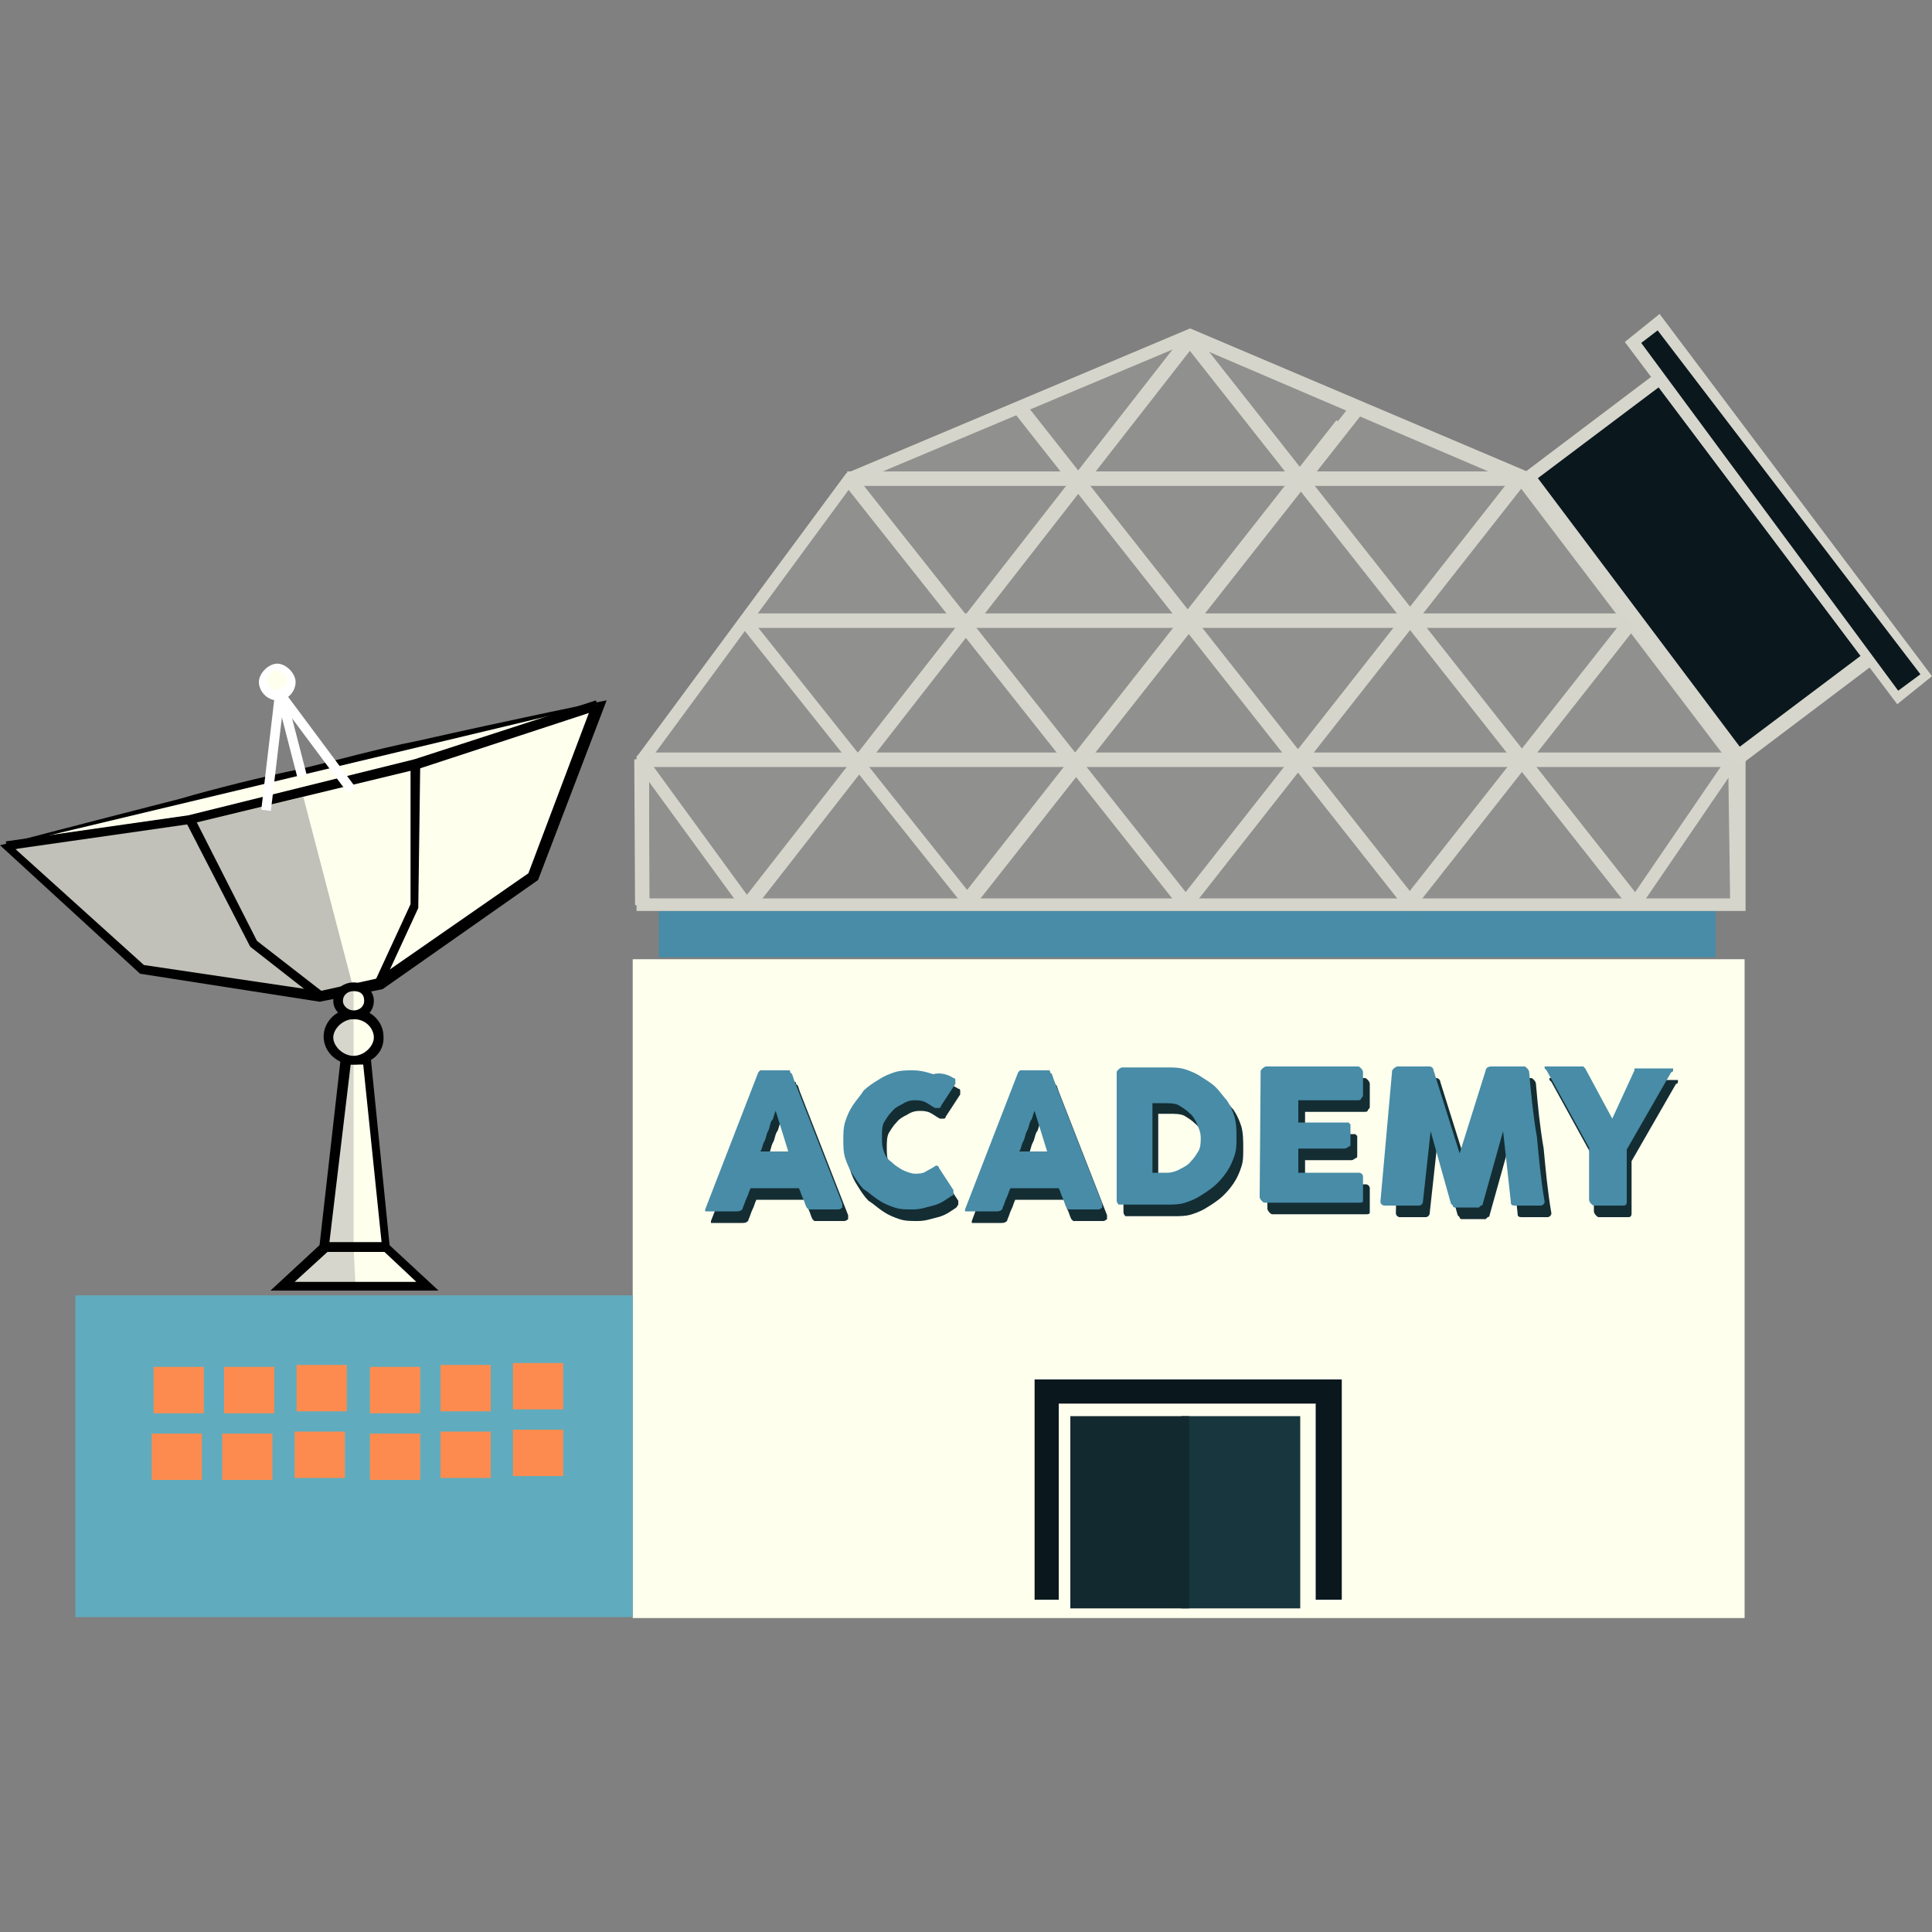 <?xml version="1.0" encoding="utf-8"?>
<!-- Generator: Adobe Illustrator 21.0.2, SVG Export Plug-In . SVG Version: 6.00 Build 0)  -->
<svg version="1.0" id="Layer_1" xmlns="http://www.w3.org/2000/svg" xmlns:xlink="http://www.w3.org/1999/xlink" x="0px" y="0px"
	 viewBox="0 0 200 200" style="enable-background:new 0 0 200 200;" xml:space="preserve">
<rect x="0" y="0" width="200" height="200" fill="#808080" stroke="none"/>
<style type="text/css">
	.st0{fill:#FFFFEE;}
	.st1{fill:#60ACBE;}
	.st2{fill:#FD8B4F;}
	.st3{fill:#488CA7;}
	.st4{fill:#D6D6CC;}
	.st5{fill:#C1C1B9;}
	.st6{fill:none;}
	.st7{fill:#FFFFFF;}
	.st8{fill:none;stroke:#FFFFFF;stroke-width:0.5;stroke-miterlimit:10;}
	.st9{opacity:0.2;fill:#D6D6CC;enable-background:new    ;}
	.st10{fill:#0A171D;}
	.st11{fill:#18363D;}
	.st12{display:none;fill:#FFFFFF;}
	.st13{fill:#132930;}
	.st14{fill:#142D33;}
</style>
<g id="academy">
	<g>
		<g>
			<rect x="66.3" y="100.2" class="st0" width="113.2" height="66.3"/>
			<path class="st0" d="M180.7,167.5H65.5V99.3h115.1V167.5z M67.4,165.6h111.3v-64.4H67.4V165.6z"/>
		</g>
		<g>
			<rect x="7.8" y="134.1" class="st1" width="57.7" height="33.3"/>
			<rect x="15.9" y="141.5" class="st2" width="5.2" height="4.8"/>
			<rect x="23.2" y="141.5" class="st2" width="5.2" height="4.8"/>
			<rect x="30.7" y="141.3" class="st2" width="5.2" height="4.8"/>
			<rect x="15.7" y="148.4" class="st2" width="5.2" height="4.8"/>
			<rect x="23" y="148.4" class="st2" width="5.2" height="4.8"/>
			<rect x="30.5" y="148.2" class="st2" width="5.2" height="4.8"/>
			<rect x="38.3" y="141.5" class="st2" width="5.2" height="4.8"/>
			<rect x="45.6" y="141.3" class="st2" width="5.2" height="4.8"/>
			<rect x="53.1" y="141.1" class="st2" width="5.2" height="4.8"/>
			<rect x="38.3" y="148.4" class="st2" width="5.2" height="4.8"/>
			<rect x="45.6" y="148.2" class="st2" width="5.2" height="4.8"/>
			<rect x="53.1" y="148" class="st2" width="5.2" height="4.8"/>
		</g>
		<g>
			<rect x="68.2" y="94.3" class="st3" width="109.4" height="4.8"/>
		</g>
		<g id="aerial_1_">
			<g>
				<g id="aerial_2_">
					<g>
						<polygon class="st0" points="39.8,129 33.5,129 35.6,109.7 37.7,109.7 						"/>
						<polygon class="st4" points="36.6,128.8 33.5,128.8 35.6,109.5 36.6,109.3 						"/>
						<path d="M40.4,129.6H33l2.3-20.3h3.1v0.4L40.4,129.6z M34.1,128.6h5.4l-1.9-18.4h-1.3L34.1,128.6z"/>
					</g>
					<g>
						<g>
							<path class="st0" d="M18.8,83C8.8,85.5,1,87.6,1,87.6l14,12.8l18.4,2.9l3.4-0.8l0,0l2.7-0.6l15.9-11.1l6.7-17.6
								c0,0-8.4,1.7-18.6,4c-3.8,0.8-8.4,1.9-12.1,2.9l0,0C27.6,80.7,22.4,81.9,18.8,83z"/>
							<polygon class="st5" points="1,87.8 19.7,85.3 31.4,82.5 36.6,102.4 32.8,103.4 14.4,100.3 							"/>
							<path d="M33.1,103.7L33.1,103.7l-18.6-2.9L0,87.5l0.8-0.2c0,0,8-2.1,17.8-4.6c3.4-1,8.6-2.3,12.5-3.1c3.4-0.8,8-2.1,12.1-2.9
								c10.2-2.3,18.6-4,18.6-4l1-0.2l-7.1,18.6l-16.1,11.3L33.1,103.7z M14.9,99.9l18.2,2.7l5.9-1.3l15.7-10.9l6.3-16.7
								c-2.5,0.6-9.6,2.1-17.8,3.8c-3.8,0.8-8.6,1.9-12.1,2.9c-3.8,0.8-9,2.1-12.5,3.1l0,0c-8,1.9-14.8,3.8-17,4.4L14.9,99.9z"/>
						</g>
						<g>
							<polyline class="st0" points="43.1,79.2 42.9,93.8 39.3,101.6 							"/>
							<polygon points="39.7,101.8 38.9,101.4 42.5,93.6 42.5,79.2 43.5,79.2 43.3,94 							"/>
						</g>
						<g>
							<polygon points="32.8,103.4 25.9,98 19.2,85 20.1,84.6 26.6,97.4 33.3,102.6 							"/>
						</g>
						<g>
							<polyline class="st0" points="0.8,87.5 19.5,84.8 43.1,79.2 61.9,72.9 							"/>
							<polygon points="0.8,88 0.6,87.1 19.5,84.4 42.9,78.6 61.7,72.5 61.9,73.5 43.3,79.6 19.7,85.3 							"/>
						</g>
					</g>
					<g>
						<ellipse class="st0" cx="36.6" cy="107.4" rx="2.7" ry="2.5"/>
						<path class="st4" d="M36.6,104.9v4.8c0,0-2.9-0.8-2.7-2.5C34.1,105.7,36.6,104.9,36.6,104.9z"/>
						<path d="M36.6,110.2c-1.7,0-3.1-1.3-3.1-2.9c0-1.5,1.3-2.9,3.1-2.9c1.7,0,3.1,1.3,3.1,2.9C39.8,108.9,38.5,110.2,36.6,110.2z
							 M36.6,105.5c-1.1,0-2.1,1-2.1,1.9s1,1.9,2.1,1.9s2.1-1,2.1-1.9S37.9,105.5,36.6,105.5z"/>
					</g>
					<g>
						<ellipse class="st0" cx="36.6" cy="103.5" rx="1.7" ry="1.3"/>
						<path class="st4" d="M36.6,101.8v3.3c0,0-1.7-0.4-1.5-1.5C35.2,102.4,36.6,101.8,36.6,101.8z"/>
						<path d="M36.6,105.5c-1.1,0-2.1-0.8-2.1-1.9s1-1.9,2.1-1.9s2.1,0.8,2.1,1.9S37.9,105.5,36.6,105.5z M36.6,102.6
							c-0.6,0-1.1,0.4-1.1,1c0,0.6,0.6,1,1.1,1c0.6,0,1.1-0.4,1.1-1C37.7,103,37.4,102.6,36.6,102.6z"/>
					</g>
					<g>
						<polygon class="st0" points="44.3,133 29.1,133 33.5,129 39.8,129 						"/>
						<polygon class="st4" points="36.8,133 29.3,133 33.7,129 36.6,129 						"/>
						<path d="M45.4,133.6H28l5.4-5H40L45.4,133.6z M30.5,132.7h12.6l-3.3-3.1h-5.9L30.5,132.7z"/>
					</g>
				</g>
				<g>
					<line class="st6" x1="29.1" y1="72.1" x2="36.4" y2="81.9"/>
					<polygon class="st7" points="36,82.1 28.7,72.3 29.5,71.7 36.8,81.5 					"/>
				</g>
				<g>
					<line class="st6" x1="28.9" y1="72.1" x2="27.6" y2="84"/>
					
						<rect x="22.2" y="77.5" transform="matrix(0.117 -0.993 0.993 0.117 -52.507 96.8)" class="st7" width="12.1" height="1"/>
				</g>
				<g>
					<circle class="st0" cx="28.7" cy="70.6" r="1.5"/>
					<path class="st7" d="M28.7,72.5c-1.1,0-1.9-1-1.9-1.9s1-1.9,1.9-1.9s1.9,1,1.9,1.9S29.9,72.5,28.7,72.5z M28.7,69.4
						c-0.6,0-1,0.4-1,1c0,0.6,0.4,1,1,1s1-0.4,1-1C29.7,70,29.3,69.4,28.7,69.4z"/>
				</g>
				<g>
					<line class="st6" x1="31.4" y1="80.4" x2="29.1" y2="72.1"/>
					
						<rect x="29.7" y="71.9" transform="matrix(0.968 -0.25 0.25 0.968 -18.094 9.967)" class="st7" width="1" height="8.6"/>
				</g>
			</g>
		</g>
		<path class="st8" d="M179.7,87.5"/>
		<g>
			<path class="st4" d="M180.7,94.3H65.9V78.3l0.2-0.2l21.5-29.1L123.2,34l35.1,14.9l0.2,0.2l22.2,29.3L180.7,94.3z M67.2,93h111.9
				l-0.2-14.2l-21.8-28.7L123,35.5L88.3,50.1L67.2,78.8V93z"/>
			<g>
				<line class="st6" x1="169.3" y1="93.6" x2="123" y2="34.8"/>
				
					<rect x="145.4" y="26.7" transform="matrix(0.785 -0.619 0.619 0.785 -8.343 104.28)" class="st4" width="1.5" height="74.9"/>
			</g>
			<g>
				<line class="st6" x1="123.4" y1="34.8" x2="77.4" y2="93.6"/>
				
					<rect x="63.1" y="63.5" transform="matrix(0.615 -0.788 0.788 0.615 -12.001 103.916)" class="st4" width="74.7" height="1.5"/>
			</g>
			<g>
				<line class="st6" x1="146" y1="93.6" x2="105.6" y2="42.4"/>
				
					<rect x="125.2" y="35.5" transform="matrix(0.785 -0.619 0.619 0.785 -15.089 92.579)" class="st4" width="1.5" height="65.1"/>
			</g>
			<g>
				<line class="st6" x1="140.2" y1="42.4" x2="100.2" y2="93.2"/>
				
					<rect x="87.8" y="67.2" transform="matrix(0.619 -0.786 0.786 0.619 -7.541 120.38)" class="st4" width="64.8" height="1.5"/>
			</g>
			<g>
				<line class="st6" x1="138.9" y1="44" x2="100.2" y2="93.2"/>
				
					<rect x="88.2" y="67.9" transform="matrix(0.618 -0.786 0.786 0.618 -8.338 120.219)" class="st4" width="62.8" height="1.5"/>
			</g>
			<g>
				<line class="st6" x1="157.5" y1="49.5" x2="122.8" y2="93.6"/>
				
					<rect x="112.1" y="70.8" transform="matrix(0.618 -0.786 0.786 0.618 -2.795 137.474)" class="st4" width="56.1" height="1.5"/>
			</g>
			<g>
				<line class="st6" x1="168.8" y1="64.3" x2="145.6" y2="93.6"/>
				
					<rect x="138.4" y="78.3" transform="matrix(0.619 -0.786 0.786 0.619 -2.179 153.696)" class="st4" width="37.5" height="1.5"/>
			</g>
			<g>
				<line class="st6" x1="122.8" y1="93.6" x2="87.7" y2="49.5"/>
				
					<rect x="104.5" y="43.3" transform="matrix(0.784 -0.621 0.621 0.784 -21.613 80.845)" class="st4" width="1.5" height="56.3"/>
			</g>
			<g>
				<line class="st6" x1="100.2" y1="93.2" x2="77" y2="64.3"/>
				
					<rect x="88" y="60.2" transform="matrix(0.782 -0.623 0.623 0.782 -29.784 72.359)" class="st4" width="1.3" height="37.2"/>
			</g>
			<g>
				<line class="st6" x1="157.5" y1="49.5" x2="87.7" y2="49.5"/>
				<rect x="87.7" y="48.8" class="st4" width="69.7" height="1.5"/>
			</g>
			<g>
				<line class="st6" x1="168.8" y1="64.3" x2="77" y2="64.3"/>
				<rect x="77" y="63.5" class="st4" width="91.8" height="1.5"/>
			</g>
			<g>
				<line class="st6" x1="179.7" y1="78.6" x2="66.5" y2="78.6"/>
				<rect x="66.5" y="77.9" class="st4" width="113.2" height="1.5"/>
			</g>
			<g>
				<line class="st6" x1="66.5" y1="78.6" x2="66.5" y2="93.6"/>
				
					<rect x="65.7" y="78.6" transform="matrix(1 -5.455849e-03 5.455849e-03 1 -0.469 0.364)" class="st4" width="1.5" height="15.1"/>
			</g>
			<g>
				<line class="st6" x1="179.7" y1="78.6" x2="169.3" y2="93.6"/>
				
					<rect x="165.3" y="85.4" transform="matrix(0.564 -0.826 0.826 0.564 4.932 181.556)" class="st4" width="18.2" height="1.3"/>
			</g>
			<g>
				<line class="st6" x1="66.5" y1="78.6" x2="77.4" y2="93.6"/>
				
					<rect x="71.1" y="76.8" transform="matrix(0.808 -0.589 0.589 0.808 -36.939 58.778)" class="st4" width="1.3" height="18.6"/>
			</g>
			<path class="st9" d="M180.7,94.3H65.9V78.3l0.2-0.2l21.5-29.1L123.2,34l35.1,14.9l0.2,0.2l22.2,29.3L180.7,94.3z"/>
		</g>
		<g>
			<g>
				
					<rect x="167.4" y="40.7" transform="matrix(0.8 -0.6 0.6 0.8 -5.725044e-02 117.403)" class="st10" width="17.1" height="36.2"/>
				<path class="st4" d="M179.9,79.4l-22.6-30.1L172,38.2l22.6,30.1L179.9,79.4z M159.2,49.5l20.9,27.8l12.5-9.4l-20.9-27.8
					L159.2,49.5z"/>
			</g>
			<g>
				
					<rect x="182.6" y="30" transform="matrix(0.8 -0.6 0.6 0.8 5.185 121.153)" class="st10" width="3.3" height="45.6"/>
				<path class="st4" d="M196.4,72.9l-28.2-37.5l3.6-2.9L200,70L196.4,72.9z M169.9,35.5l26.6,36l2.3-1.7l-27.2-35.6L169.9,35.5z"/>
			</g>
		</g>
		<path class="st10" d="M107.1,142.8h31.8v22.8h-31.8V142.8z M109.6,165.6h26.6v-20.3h-26.6V165.6z"/>
		<g>
			<rect x="122.3" y="146.6" class="st11" width="12.3" height="19.9"/>
			<path class="st12" d="M135.2,167.1h-13.6v-21.3h13.6V167.1z M123,165.8h10.7v-18.4H123V165.8z"/>
		</g>
		<g>
			<rect x="110.8" y="146.6" class="st13" width="12.3" height="19.9"/>
			<path class="st12" d="M123.8,167.1h-13.6v-21.3h13.6V167.1z M111.5,165.8h10.7v-18.4h-10.7V165.8z"/>
		</g>
		<g>
			<path class="st14" d="M79.1,112.2C79.1,112.2,79.1,112,79.1,112.2c0.2-0.2,0.2-0.2,0.2-0.2h0.2h0.2h2.5c0.2,0,0.2,0,0.2,0.2
				l0.2,0.2l0.2,0.6l5,12.8c0,0.2,0,0.2,0,0.4c0,0-0.2,0.2-0.4,0.2h-2.7c-0.2,0-0.2,0-0.4,0l-0.2-0.2c-0.2-0.4-0.2-0.6-0.4-1
				c-0.2-0.4-0.2-0.6-0.4-1h-5c-0.2,0.4-0.2,0.6-0.4,1c-0.2,0.4-0.2,0.6-0.4,1c0,0.2-0.2,0.4-0.6,0.4h-2.9c-0.2,0-0.2,0-0.4,0v-0.2
				L79.1,112.2z M80.8,116.2c-0.2,0.4-0.2,0.8-0.4,1c-0.2,0.4-0.2,0.8-0.4,1.1c-0.2,0.4-0.2,0.8-0.4,1.1c-0.2,0.4-0.2,0.8-0.4,1h2.9
				L80.8,116.2z"/>
			<path class="st14" d="M99.2,112.7c0.2,0,0.2,0.2,0.2,0.2c0,0.2,0,0.2,0,0.4l-1.5,2.3c0,0.2-0.2,0.2-0.2,0.2s-0.2,0-0.4,0
				c-0.4-0.2-0.6-0.4-1-0.6c-0.4-0.2-0.8-0.2-1.1-0.2c-0.6,0-1,0.2-1.3,0.4c-0.4,0.2-0.8,0.4-1.1,0.8c-0.4,0.4-0.6,0.8-0.8,1.1
				c-0.2,0.4-0.2,1-0.2,1.5c0,0.6,0,1,0.2,1.5c0.2,0.6,0.4,0.8,0.8,1.1c0.4,0.4,0.8,0.6,1.1,0.8c0.4,0.2,1,0.4,1.3,0.4
				c0.4,0,0.8,0,1.1-0.2c0.4-0.2,0.8-0.4,1-0.6c0.2,0,0.2-0.2,0.2,0c0,0,0.2,0,0.2,0.2l1.5,2.3c0,0.2,0,0.2,0,0.4L99,125
				c-0.6,0.4-1.1,0.8-1.9,1s-1.3,0.4-2.1,0.4s-1.3,0-1.9-0.2c-0.6-0.2-1.1-0.4-1.7-0.8c-0.6-0.4-1-0.8-1.5-1.1
				c-0.4-0.4-0.8-1-1.1-1.5c-0.4-0.6-0.6-1.1-0.8-1.7c-0.2-0.6-0.2-1.3-0.2-1.9c0-0.6,0-1.3,0.2-1.9c0.2-0.6,0.4-1.1,0.8-1.7
				c0.4-0.6,0.8-1,1.1-1.5c0.4-0.4,1-0.8,1.5-1.1c0.6-0.4,1.1-0.6,1.7-0.8c0.6-0.2,1.3-0.2,1.9-0.2c0.8,0,1.5,0.2,2.1,0.4
				C98.1,112,98.7,112.4,99.2,112.7z"/>
			<path class="st14" d="M105.9,112.2C105.9,112.2,105.9,112,105.9,112.2c0.2-0.2,0.2-0.2,0.2-0.2h0.2h0.2h2.5c0.2,0,0.2,0,0.2,0.2
				l0.2,0.2l0.2,0.6l5,12.8c0,0.2,0,0.2,0,0.4c0,0-0.2,0.2-0.4,0.2h-2.7c-0.2,0-0.2,0-0.4,0l-0.2-0.2c-0.2-0.4-0.2-0.6-0.4-1
				s-0.2-0.6-0.4-1h-5c-0.2,0.4-0.2,0.6-0.4,1s-0.2,0.6-0.4,1c0,0.2-0.2,0.4-0.6,0.4H101c-0.2,0-0.2,0-0.4,0v-0.2L105.9,112.2z
				 M107.7,116.2c-0.2,0.4-0.2,0.8-0.4,1c-0.2,0.4-0.2,0.8-0.4,1.1c-0.2,0.4-0.2,0.8-0.4,1.1c-0.2,0.4-0.2,0.8-0.4,1h2.9
				L107.7,116.2z"/>
			<path class="st14" d="M128.7,118.9c0,0.8,0,1.3-0.2,1.9c-0.2,0.6-0.4,1.1-0.8,1.7c-0.4,0.6-0.8,1-1.1,1.3s-1,0.8-1.5,1.1
				c-0.6,0.4-1.1,0.6-1.7,0.8c-0.6,0.2-1.3,0.2-1.9,0.2h-4.6c-0.2,0-0.2,0-0.4,0c0,0-0.2-0.2-0.2-0.4v-13.4c0-0.2,0-0.2,0.2-0.4
				c0,0,0.2-0.2,0.4-0.2h4.6c0.6,0,1.3,0,1.9,0.2c0.6,0.2,1.1,0.4,1.7,0.8c0.6,0.4,1,0.6,1.5,1.1c0.4,0.4,0.8,1,1.1,1.3
				c0.4,0.6,0.6,1.1,0.8,1.7C128.7,117.3,128.7,118.1,128.7,118.9z M119.9,115.2v7.3h0.8c0.2,0,0.4,0,0.4,0c0.2,0,0.2,0,0.4,0
				c0.4,0,1-0.2,1.3-0.4c0.4-0.2,0.8-0.4,1.1-0.8c0.4-0.4,0.6-0.8,0.8-1.1c0.2-0.4,0.2-1,0.2-1.3c0-0.6-0.2-1-0.4-1.5
				c-0.2-0.4-0.4-0.8-0.8-1.1c-0.4-0.4-0.8-0.6-1.1-0.8c-0.4-0.2-1-0.2-1.5-0.2H119.9z"/>
			<path class="st14" d="M131.2,112.2c0-0.2,0-0.2,0.2-0.4c0,0,0.2-0.2,0.4-0.2h9.4c0.2,0,0.2,0,0.4,0.2c0,0,0.2,0.2,0.2,0.4v2.3
				c0,0.2,0,0.2-0.2,0.4c0,0.2-0.2,0.2-0.4,0.2h-6.1v2.3h4.8c0.2,0,0.2,0,0.4,0l0.2,0.2v2.1c0,0,0,0.2-0.2,0.2c0,0-0.2,0.2-0.4,0.2
				h-4.8v2.5h6.3c0.2,0,0.4,0.2,0.4,0.4v2.3v0.2c0,0.2-0.2,0.2-0.4,0.2h-9.6c-0.2,0-0.2,0-0.4-0.2c0,0-0.2-0.2-0.2-0.4L131.2,112.2
				L131.2,112.2z"/>
			<path class="st14" d="M144.8,112.2c0-0.2,0-0.2,0.2-0.4c0,0,0.2-0.2,0.4-0.2h3.3c0.2,0,0.4,0.2,0.4,0.4l2.7,8.6l2.7-8.6
				c0-0.2,0.2-0.4,0.6-0.4h3.3c0.2,0,0.2,0,0.4,0.2c0,0,0.2,0.2,0.2,0.4c0.2,2.3,0.4,4.4,0.8,6.7c0.2,2.1,0.4,4.4,0.8,6.7l0,0
				c0,0.2-0.2,0.4-0.4,0.4h-2.7c-0.4,0-0.4-0.2-0.4-0.4l-0.8-7.3l-2.1,7.5c0,0,0,0.2-0.2,0.2l-0.2,0.2h-2.5c0,0-0.2,0-0.2-0.2
				l-0.2-0.2l-2.1-7.5l-0.8,7.3c0,0.2-0.2,0.4-0.4,0.4h-2.7c-0.2,0-0.4-0.2-0.4-0.4L144.8,112.2z"/>
			<path class="st14" d="M167.4,117l2.3-5v-0.2l0,0l0,0c0,0,0,0,0.2,0h3.6c0,0,0,0,0.2,0c0,0,0,0,0,0.2c0,0,0,0.2-0.2,0.2l-4.6,8
				v5.4c0,0.4-0.2,0.4-0.4,0.4h-2.9c-0.2,0-0.2,0-0.4-0.2c0,0-0.2-0.2-0.2-0.4V120l-4.4-8l-0.2-0.2c0,0,0,0,0-0.2c0,0,0,0,0.2,0h3.6
				c0,0,0,0,0.2,0l0,0l0,0c0,0,0,0,0.2,0.2L167.4,117z"/>
		</g>
		<g>
			<path class="st3" d="M78.5,111C78.5,111,78.5,110.8,78.5,111c0.2-0.2,0.2-0.2,0.2-0.2h0.2h0.2h2.5c0.2,0,0.2,0,0.2,0.2l0.2,0.2
				l0.2,0.6l5,12.8c0,0.2,0,0.2,0,0.4c0,0-0.2,0.2-0.4,0.2h-2.7c-0.2,0-0.2,0-0.4,0l-0.2-0.2c-0.2-0.4-0.2-0.6-0.4-1s-0.2-0.6-0.4-1
				h-5c-0.2,0.4-0.2,0.6-0.4,1s-0.2,0.6-0.4,1c0,0.2-0.2,0.4-0.6,0.4h-2.9c-0.2,0-0.2,0-0.4,0v-0.2L78.5,111z M80.3,115
				c-0.2,0.4-0.2,0.8-0.4,1c-0.2,0.2-0.2,0.8-0.4,1.1c-0.2,0.4-0.2,0.8-0.4,1.1c-0.2,0.4-0.2,0.8-0.4,1h2.9L80.3,115z"/>
			<path class="st3" d="M98.7,111.6c0.2,0,0.2,0.2,0.2,0.2c0,0.2,0,0.2,0,0.4l-1.5,2.3c0,0.2-0.2,0.2-0.2,0.2s-0.2,0-0.4,0
				c-0.4-0.2-0.6-0.4-1-0.6s-0.8-0.2-1.1-0.2c-0.6,0-1,0.2-1.3,0.4c-0.4,0.2-0.8,0.4-1.1,0.8c-0.4,0.4-0.6,0.8-0.8,1.1
				c-0.2,0.4-0.2,1-0.2,1.5c0,0.6,0,1,0.2,1.5c0.2,0.6,0.4,0.8,0.8,1.1c0.4,0.4,0.8,0.6,1.1,0.8c0.4,0.2,1,0.4,1.3,0.4
				s0.8,0,1.1-0.2s0.8-0.4,1-0.6c0.2,0,0.2-0.2,0.2,0c0,0,0.2,0,0.2,0.2l1.5,2.3c0,0.2,0,0.2,0,0.4s-0.2,0.2-0.2,0.2
				c-0.6,0.4-1.1,0.8-1.9,1s-1.3,0.4-2.1,0.4s-1.3,0-1.9-0.2s-1.1-0.4-1.7-0.8c-0.6-0.4-1-0.8-1.5-1.1c-0.4-0.4-0.8-1-1.1-1.5
				c-0.4-0.6-0.6-1.1-0.8-1.7c-0.2-0.6-0.2-1.3-0.2-1.9c0-0.6,0-1.3,0.2-1.9c0.2-0.6,0.4-1.1,0.8-1.7c0.4-0.6,0.8-1,1.1-1.5
				c0.4-0.4,1-0.8,1.5-1.1c0.6-0.4,1.1-0.6,1.7-0.8c0.6-0.2,1.3-0.2,1.9-0.2c0.8,0,1.5,0.2,2.1,0.4C97.3,111,98.1,111.2,98.7,111.6z
				"/>
			<path class="st3" d="M105.4,111C105.4,111,105.4,110.8,105.4,111c0.2-0.2,0.2-0.2,0.2-0.2h0.2h0.2h2.5c0.2,0,0.2,0,0.2,0.2
				l0.2,0.2l0.2,0.6l5,12.8c0,0.2,0,0.2,0,0.4c0,0-0.2,0.2-0.4,0.2h-2.7c-0.2,0-0.2,0-0.4,0l-0.2-0.2c-0.2-0.4-0.2-0.6-0.4-1
				c-0.2-0.4-0.2-0.6-0.4-1h-5c-0.2,0.4-0.2,0.6-0.4,1s-0.2,0.6-0.4,1c0,0.2-0.2,0.4-0.6,0.4h-2.9c-0.2,0-0.2,0-0.4,0v-0.2
				L105.4,111z M107.1,115c-0.2,0.4-0.2,0.8-0.4,1c-0.2,0.4-0.2,0.8-0.4,1.1c-0.2,0.4-0.2,0.8-0.4,1.1c-0.2,0.4-0.2,0.8-0.4,1h2.9
				L107.1,115z"/>
			<path class="st3" d="M128,117.7c0,0.8,0,1.3-0.2,1.9c-0.2,0.6-0.4,1.1-0.8,1.7c-0.4,0.6-0.8,1-1.1,1.3s-1,0.8-1.5,1.1
				c-0.6,0.4-1.1,0.6-1.7,0.8c-0.6,0.2-1.3,0.2-1.9,0.2h-4.6c-0.2,0-0.2,0-0.4,0c0,0-0.2-0.2-0.2-0.4v-13.2c0-0.2,0-0.2,0.2-0.4
				c0,0,0.2-0.2,0.4-0.2h4.6c0.6,0,1.3,0,1.9,0.2c0.6,0.2,1.1,0.4,1.7,0.8c0.6,0.4,1,0.6,1.5,1.1c0.4,0.4,0.8,1,1.1,1.3
				c0.4,0.6,0.6,1.1,0.8,1.7C128,116.4,128,117,128,117.7z M119.3,114.1v7.3h0.8c0.2,0,0.4,0,0.4,0c0.2,0,0.2,0,0.4,0
				c0.4,0,1-0.2,1.3-0.4c0.4-0.2,0.8-0.4,1.1-0.8c0.4-0.4,0.6-0.8,0.8-1.1c0.2-0.4,0.2-1,0.2-1.3c0-0.6-0.2-1-0.4-1.5
				c-0.2-0.4-0.4-0.8-0.8-1.1c-0.4-0.4-0.8-0.6-1.1-0.8c-0.4-0.2-1-0.2-1.5-0.2H119.3z"/>
			<path class="st3" d="M130.5,111c0-0.2,0-0.2,0.2-0.4c0,0,0.2-0.2,0.4-0.2h9.4c0.2,0,0.2,0,0.4,0.2c0,0,0.2,0.2,0.2,0.4v2.3
				c0,0.2,0,0.2-0.2,0.4c0,0.2-0.2,0.2-0.4,0.2h-6.1v2.3h4.8c0.2,0,0.2,0,0.4,0l0.2,0.2v2.1c0,0,0,0.2-0.2,0.2c0,0-0.2,0.2-0.4,0.2
				h-4.8v2.5h6.3c0.2,0,0.4,0.2,0.4,0.4v2.3v0.2c0,0.2-0.2,0.2-0.4,0.2H131c-0.2,0-0.2,0-0.4-0.2c0,0-0.2-0.2-0.2-0.4L130.5,111
				L130.5,111z"/>
			<path class="st3" d="M144.1,111c0-0.2,0-0.2,0.2-0.4c0,0,0.2-0.2,0.4-0.2h3.3c0.2,0,0.4,0.2,0.4,0.4l2.7,8.6l2.7-8.6
				c0-0.2,0.2-0.4,0.6-0.4h3.3c0.2,0,0.2,0,0.4,0.2c0,0,0.2,0.2,0.2,0.4c0.2,2.3,0.4,4.4,0.8,6.7c0.2,2.1,0.4,4.4,0.8,6.7l0,0
				c0,0.2-0.2,0.4-0.4,0.4h-2.7c-0.4,0-0.4-0.2-0.4-0.4l-0.8-7.3l-2.1,7.5c0,0,0,0.2-0.2,0.2l-0.2,0.2h-2.5c0,0-0.2,0-0.2-0.2
				l-0.2-0.2l-2.1-7.5l-0.8,7.3c0,0.2-0.2,0.4-0.4,0.4h-3.6c-0.2,0-0.4-0.2-0.4-0.4L144.1,111z"/>
			<path class="st3" d="M166.9,115.8l2.3-5v-0.2l0,0l0,0c0,0,0,0,0.2,0h3.6c0,0,0,0,0.2,0c0,0,0,0,0,0.2c0,0,0,0.2-0.2,0.2l-4.6,8
				v5.4c0,0.4-0.2,0.4-0.4,0.4h-2.9c-0.2,0-0.2,0-0.4-0.2c0,0-0.2-0.2-0.2-0.4v-5.4l-4.4-8l-0.2-0.2c0,0,0,0,0-0.2c0,0,0,0,0.2,0
				h3.6c0,0,0,0,0.2,0l0,0l0,0c0,0,0,0,0.2,0.2L166.9,115.8z"/>
		</g>
	</g>
</g>
</svg>
